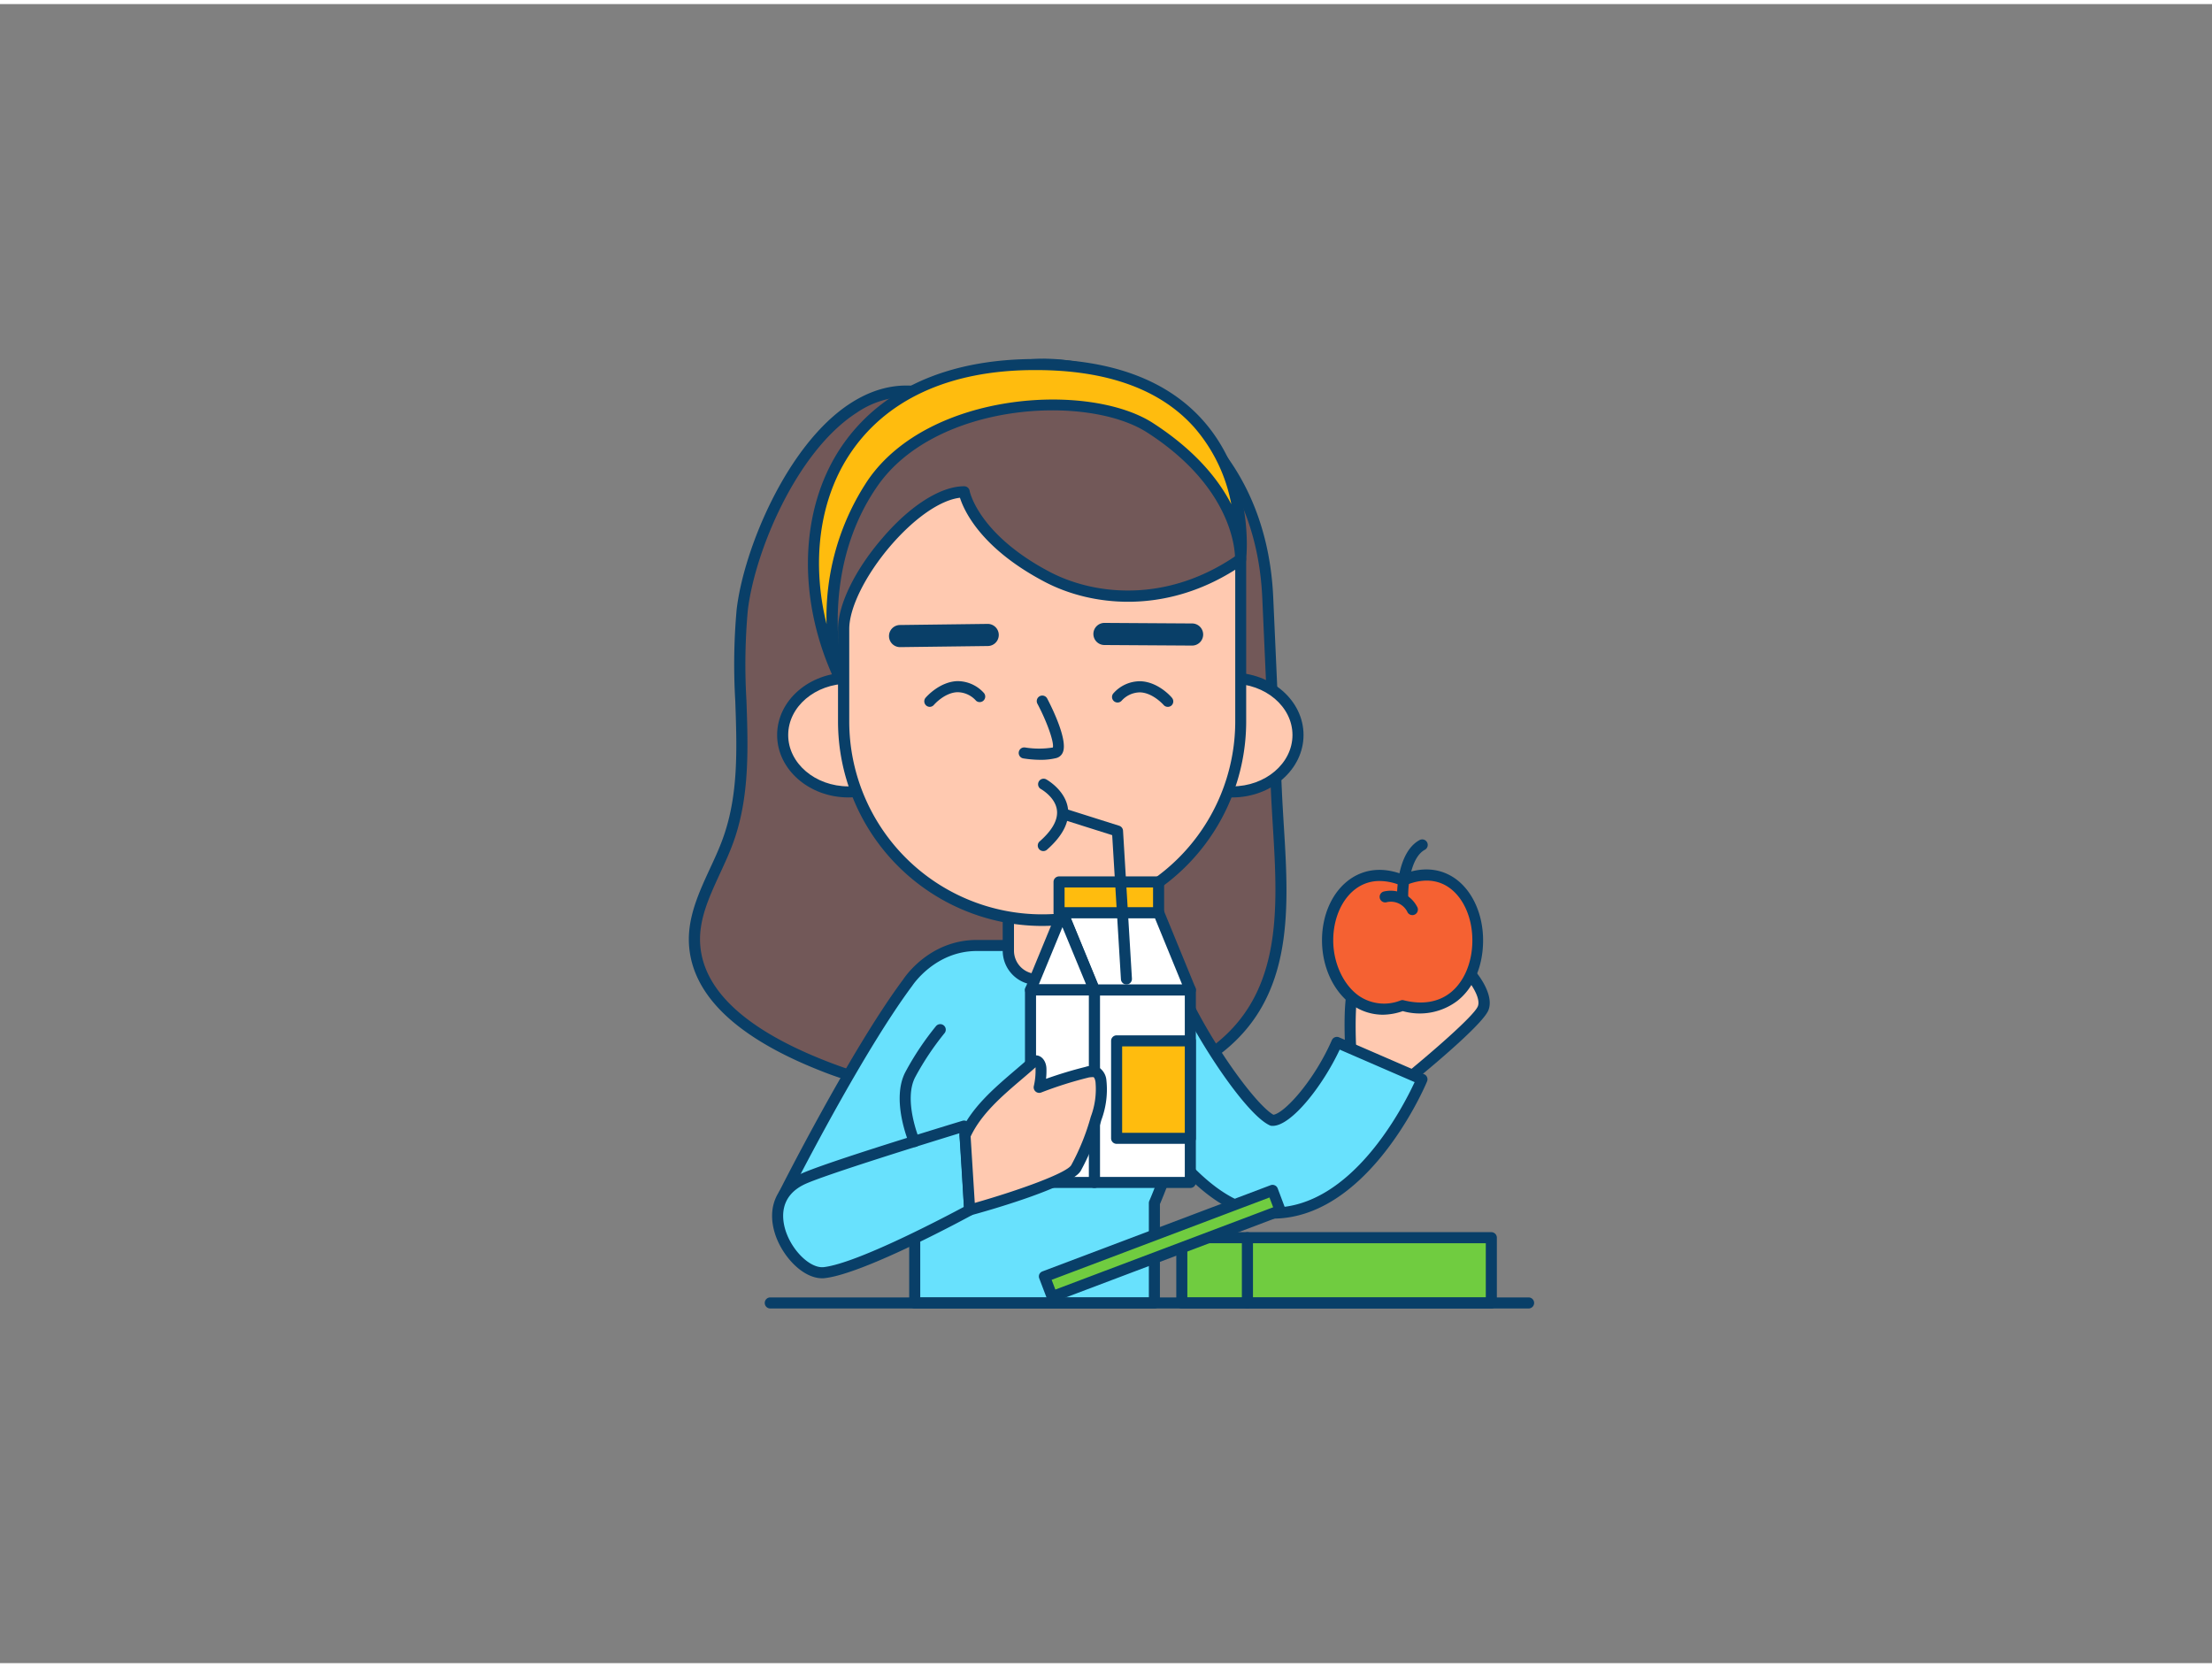 <svg xmlns="http://www.w3.org/2000/svg" viewBox="0 0 400 300" width="406" height="306" class="illustration styles_illustrationTablet__1DWOa"><rect x="0" y="0" width="400" height="300" fill="#808080" stroke="none"/><g id="_44_lunch_break_outline" data-name="#44_lunch_break_outline"><path d="M244.25,188.84s-.47-9.17.63-11.17,3.78-.88,4.09,3.9c0,0,11.64-10,13.85-8.9s6.45,6.16,5.35,8.9-14.79,13.76-14.79,13.76Z" fill="#ffc9b0"></path><path d="M253.38,196.33a1,1,0,0,1-.58-.19l-9.13-6.49a1,1,0,0,1-.42-.76c-.08-1.58-.43-9.56.75-11.71a2.52,2.52,0,0,1,2.76-1.41c1.13.25,2.39,1.41,3,3.87,9.48-7.95,12.56-8.37,13.55-7.87,2.4,1.2,7.21,6.75,5.84,10.17-1.15,2.84-12.78,12.3-15.1,14.17A1,1,0,0,1,253.38,196.33Zm-8.16-8,8.12,5.77c5.24-4.25,13.2-11.12,13.9-12.87.81-2-2.95-6.68-4.87-7.64-1.21-.19-7.63,4.37-12.75,8.77a1,1,0,0,1-1.65-.69c-.17-2.62-1.1-3.79-1.64-3.91-.25-.06-.45.19-.57.42C245.12,179.31,245.06,184.62,245.22,188.3Z" fill="#093f68"></path><path d="M187.08,65.18c9.11-.59,18.94,3.47,25.84,8.82,10.57,8.2,15.76,20.21,16.34,33.35l1.57,35.13c.77,17.27,4.18,36.82-12.55,47.88-8.66,5.72-19.35,7.45-29.72,7.82-12.85.46-25.95-1-38.05-5.55-9.76-3.65-24-10.5-24.89-22.5-.46-6.63,3.74-12.56,6-18.81,4.8-13.16,1-27.82,2.58-41.73,1.66-14.37,15.48-44.85,34.65-38.85a7.2,7.2,0,0,0,3,.63,6.21,6.21,0,0,0,2.88-1.62A22,22,0,0,1,187.08,65.18Z" fill="#725858"></path><path d="M184.14,199.26a96.7,96.7,0,0,1-34-5.7c-16.29-6.08-24.88-13.94-25.54-23.36-.34-4.94,1.75-9.47,3.77-13.85.82-1.76,1.66-3.58,2.31-5.37,2.88-7.89,2.59-16.21,2.28-25a110.92,110.92,0,0,1,.25-16.5c1.25-10.84,9.08-29.83,20.53-37.26,5-3.25,10.17-4.06,15.41-2.42l.58.19a3.17,3.17,0,0,0,4.1-.82l.24-.19A22.87,22.87,0,0,1,187,64.19h0c10.12-.66,20.33,4.22,26.51,9,10.31,8,16.09,19.79,16.73,34.09l1.57,35.13c.09,1.95.21,3.92.33,5.91,1,16.09,2,32.72-13.33,42.85-7.54,5-17.14,7.52-30.23,8C187.1,199.23,185.61,199.26,184.14,199.26ZM164,71a16.56,16.56,0,0,0-9.11,2.91C143.92,81,136.42,99.25,135.22,109.7a109.45,109.45,0,0,0-.24,16.2c.3,8.61.61,17.51-2.4,25.76-.68,1.88-1.54,3.73-2.37,5.53-2,4.34-3.9,8.44-3.59,12.87.6,8.56,8.75,15.84,24.24,21.63,11.08,4.14,23.76,6,37.67,5.49,12.7-.45,22-2.89,29.2-7.66,14.36-9.49,13.38-25.54,12.43-41.06-.12-2-.24-4-.33-5.94l-1.57-35.13c-.61-13.7-6.12-25-15.95-32.6-5.89-4.57-15.6-9.23-25.16-8.61h0a20.9,20.9,0,0,0-11.82,4.36l-.24.19A6.4,6.4,0,0,1,172,72.36a6.26,6.26,0,0,1-2.84-.49l-.54-.17A15.14,15.14,0,0,0,164,71Z" fill="#093f68"></path><path d="M230.16,218.62a19.19,19.19,0,0,1-3-.24c-11.79-1.95-22.8-21-27-29.11l14.9-7.69-7.45,3.84,7.44-3.85c4.85,9.36,11.92,18.91,15,20.28h.08c2.73,0,8.46-6.9,11.61-14.09l15.38,6.67C256,197,246.17,218.62,230.16,218.62Z" fill="#68e1fd"></path><path d="M230.16,219.62a19.56,19.56,0,0,1-3.14-.26c-12.24-2-23.46-21.4-27.71-29.63a1,1,0,0,1,.43-1.35l14.9-7.7a1,1,0,0,1,1.34.43c4.94,9.54,11.61,18.24,14.3,19.73,2.06-.33,7.39-6.24,10.56-13.49a1,1,0,0,1,1.31-.51l15.38,6.67a1,1,0,0,1,.52,1.32C257,197.37,246.84,219.62,230.16,219.62ZM201.55,189.7c4.42,8.39,14.85,25.88,25.79,27.69a18,18,0,0,0,2.82.23c14.18,0,23.45-17.94,25.65-22.68l-13.55-5.88c-3.14,6.69-8.78,13.79-12.11,13.79H230a.92.92,0,0,1-.37-.09c-3.56-1.58-10.48-11.35-15-19.84l-6.56,3.39h0Z" fill="#093f68"></path><path d="M211.07,177.67a15.42,15.42,0,0,0-13.55-7.44H176.64c-8.23,0-12.52,6.75-12.52,6.75-9.56,12.83-22.34,38.22-22.34,38.22l23.63,1.6v18.07h43.34V216.8S220.64,190.5,211.07,177.67Z" fill="#68e1fd"></path><path d="M208.75,235.87H165.41a1,1,0,0,1-1-1V217.73l-22.7-1.54a1,1,0,0,1-.82-1.44c.13-.26,12.92-25.62,22.43-38.37.15-.23,4.64-7.15,13.32-7.15h20.88a16.34,16.34,0,0,1,14.4,7.9c4.11,5.56,5,14,2.55,25.13A82.89,82.89,0,0,1,209.75,217v17.86A1,1,0,0,1,208.75,235.87Zm-42.34-2h41.34V216.8a1,1,0,0,1,.09-.41c.11-.26,11.53-25.92,2.43-38.13l-.09-.13a14.29,14.29,0,0,0-12.66-6.9H176.64c-7.56,0-11.63,6.22-11.67,6.28-8.19,11-18.83,31.38-21.61,36.79l22.12,1.5a1,1,0,0,1,.93,1Z" fill="#093f68"></path><path d="M182.32,164.09h12.25a0,0,0,0,1,0,0v7.08a5.21,5.21,0,0,1-5.21,5.21h-1.83a5.21,5.21,0,0,1-5.21-5.21v-7.08a0,0,0,0,1,0,0Z" fill="#ffc9b0"></path><path d="M189.36,177.37h-1.84a6.21,6.21,0,0,1-6.2-6.2v-7.08a1,1,0,0,1,1-1h12.25a1,1,0,0,1,1,1v7.08A6.21,6.21,0,0,1,189.36,177.37Zm-6-12.28v6.08a4.2,4.2,0,0,0,4.2,4.2h1.84a4.21,4.21,0,0,0,4.21-4.2v-6.08Z" fill="#093f68"></path><ellipse cx="153.43" cy="132.17" rx="11.9" ry="10.29" fill="#ffc9b0"></ellipse><path d="M153.43,143.46c-7.11,0-12.9-5.06-12.9-11.29s5.79-11.28,12.9-11.28,12.9,5.06,12.9,11.28S160.55,143.46,153.43,143.46Zm0-20.57c-6,0-10.9,4.16-10.9,9.28s4.89,9.29,10.9,9.29,10.9-4.17,10.9-9.29S159.44,122.89,153.43,122.89Z" fill="#093f68"></path><ellipse cx="222.82" cy="132.17" rx="11.9" ry="10.29" fill="#ffc9b0"></ellipse><path d="M222.82,143.46c-7.12,0-12.9-5.06-12.9-11.29s5.78-11.28,12.9-11.28,12.9,5.06,12.9,11.28S229.93,143.46,222.82,143.46Zm0-20.57c-6,0-10.9,4.16-10.9,9.28s4.89,9.29,10.9,9.29,10.9-4.17,10.9-9.29S228.83,122.89,222.82,122.89Z" fill="#093f68"></path><path d="M188.44,165.7h0a36,36,0,0,1-35.89-36V113c0-8.65,13.17-24.81,21.79-24.81,0,0,1.4,8.18,15,15.34,9.48,5,22.86,5.34,35-3.15V129.7A36,36,0,0,1,188.44,165.7Z" fill="#ffc9b0"></path><path d="M188.44,166.7a37,37,0,0,1-36.9-37V113c0-4.34,3-10.59,7.91-16.3,5.08-6,10.65-9.51,14.89-9.51a1,1,0,0,1,1,.83c0,.07,1.56,7.83,14.44,14.63,8.14,4.29,21.34,5.74,34-3.09a1,1,0,0,1,1.57.82V129.7A37,37,0,0,1,188.44,166.7ZM173.59,89.27C170,89.69,165.29,93,161,98c-4.51,5.28-7.43,11.17-7.43,15V129.7a34.9,34.9,0,1,0,69.8,0V102.28c-12.91,8.17-26.19,6.56-34.5,2.17C177.42,98.42,174.35,91.65,173.59,89.27Z" fill="#093f68"></path><path d="M188.27,136.66a20.58,20.58,0,0,1-3.23-.26,1,1,0,0,1-.81-1.16,1,1,0,0,1,1.16-.81,15.74,15.74,0,0,0,5,0c.24-.92-1-4.53-2.8-7.93a1,1,0,0,1,1.78-.92c.91,1.74,3.79,7.59,2.81,9.76a1.74,1.74,0,0,1-1.18,1A11.49,11.49,0,0,1,188.27,136.66Z" fill="#093f68"></path><path d="M162.76,116.28a2,2,0,0,1,0-4l15.85-.2a2,2,0,0,1,0,4l-15.85.2Z" fill="#093f68"></path><path d="M215.57,116h0l-15.85-.1a2,2,0,0,1,0-4h0l15.85.1a2,2,0,0,1,0,4Z" fill="#093f68"></path><path d="M168.14,127.08a1,1,0,0,1-.76-1.65c.1-.12,2.45-2.84,5.65-3a6.41,6.41,0,0,1,4.89,2.14,1,1,0,0,1-1.41,1.41,4.53,4.53,0,0,0-3.39-1.55c-2.32.08-4.2,2.25-4.22,2.27A1,1,0,0,1,168.14,127.08Z" fill="#093f68"></path><path d="M211.17,127.08a1,1,0,0,1-.76-.35s-1.92-2.19-4.23-2.27A4.51,4.51,0,0,0,202.8,126a1,1,0,0,1-1.42-1.41,6.41,6.41,0,0,1,4.89-2.14c3.21.13,5.56,2.85,5.66,3a1,1,0,0,1-.12,1.41A1,1,0,0,1,211.17,127.08Z" fill="#093f68"></path><path d="M174.33,202.89c.22.64,1,15.19,1,15.19s-19.12,10.44-26.23,11.3c-5.55.67-13.57-12.17-4.18-16.81C148.85,210.64,174.33,202.89,174.33,202.89Z" fill="#68e1fd"></path><path d="M148.68,230.41c-3.65,0-7.4-4.21-8.6-8.27-1.35-4.52.3-8.43,4.42-10.46,3.94-2,28.5-9.43,29.54-9.75a1,1,0,0,1,1.24.64c.21.64.7,8.76,1.06,15.45a1,1,0,0,1-.51.93c-.79.43-19.37,10.55-26.59,11.42A3.43,3.43,0,0,1,148.68,230.41Zm24.8-26.22c-5,1.54-24.77,7.64-28.1,9.28-4.4,2.17-4,6-3.39,8.1,1.13,3.8,4.54,7.12,7,6.82,6.18-.75,22.13-9.19,25.31-10.89C174.07,213.05,173.69,206.73,173.48,204.19Z" fill="#093f68"></path><path d="M165.33,206.67a1,1,0,0,1-.92-.61c-.13-.33-3.33-8-.66-13a52.21,52.21,0,0,1,5.51-8.25,1,1,0,0,1,1.41-.12,1,1,0,0,1,.12,1.41,50.79,50.79,0,0,0-5.27,7.9c-2.23,4.17.71,11.24.74,11.31a1,1,0,0,1-.54,1.31A.88.88,0,0,1,165.33,206.67Z" fill="#093f68"></path><rect x="197.9" y="178.27" width="17.35" height="34.8" transform="translate(413.15 391.35) rotate(-180)" fill="#fff"></rect><path d="M215.25,214.08H197.9a1,1,0,0,1-1-1V178.27a1,1,0,0,1,1-1h17.35a1,1,0,0,1,1,1v34.81A1,1,0,0,1,215.25,214.08Zm-16.35-2h15.35V179.27H198.9Z" fill="#093f68"></path><polygon points="192.16 164.3 209.51 164.3 215.25 178.27 197.9 178.27 192.16 164.3" fill="#fff"></polygon><path d="M215.25,179.27H197.9a1,1,0,0,1-.93-.62l-5.74-14a1,1,0,0,1,.1-.94,1,1,0,0,1,.83-.44h17.35a1,1,0,0,1,.93.62l5.74,14a1,1,0,0,1-.1.94A1,1,0,0,1,215.25,179.27Zm-16.68-2h15.19l-4.92-12H193.65Z" fill="#093f68"></path><polygon points="192.13 164.3 186.35 178.27 197.9 178.27 192.13 164.3" fill="#fff"></polygon><path d="M197.9,179.27H186.35a1,1,0,0,1-.83-.44,1,1,0,0,1-.09-.94l5.77-14a1,1,0,0,1,1.85,0l5.77,14a1,1,0,0,1-.09.94A1,1,0,0,1,197.9,179.27Zm-10.05-2h8.55l-4.28-10.35Z" fill="#093f68"></path><rect x="186.35" y="178.27" width="11.54" height="34.8" fill="#fff"></rect><path d="M197.9,214.08H186.35a1,1,0,0,1-1-1V178.27a1,1,0,0,1,1-1H197.9a1,1,0,0,1,1,1v34.81A1,1,0,0,1,197.9,214.08Zm-10.55-2h9.55V179.27h-9.55Z" fill="#093f68"></path><rect x="191.54" y="158.74" width="17.98" height="5.56" fill="#ffbc0e"></rect><path d="M209.51,165.3h-18a1,1,0,0,1-1-1v-5.56a1,1,0,0,1,1-1h18a1,1,0,0,1,1,1v5.56A1,1,0,0,1,209.51,165.3Zm-17-2h16v-3.56h-16Z" fill="#093f68"></path><path d="M203.7,177.28a1,1,0,0,1-1-.94l-1.58-26.06-8.64-2.73a1,1,0,0,1-.65-1.25,1,1,0,0,1,1.25-.66l9.3,2.94a1,1,0,0,1,.7.9l1.61,26.74a1,1,0,0,1-.93,1.06Z" fill="#093f68"></path><rect x="201.92" y="187.48" width="13.33" height="17.62" fill="#ffbc0e"></rect><path d="M215.25,206.1H201.92a1,1,0,0,1-1-1V187.48a1,1,0,0,1,1-1h13.33a1,1,0,0,1,1,1V205.1A1,1,0,0,1,215.25,206.1Zm-12.33-2h11.33V188.48H202.92Z" fill="#093f68"></path><path d="M174.51,204.59c2.42-5.38,7.69-9.18,12.05-13.08a1.22,1.22,0,0,1,.78-.41c.63,0,.88.82.89,1.45a13.31,13.31,0,0,1-.33,3.33,74.14,74.14,0,0,1,8.61-2.72,2.35,2.35,0,0,1,1.77,0,2.12,2.12,0,0,1,.81,1.53,14.84,14.84,0,0,1-.89,6.77,42.53,42.53,0,0,1-3.63,9c-1.67,2.72-19.22,7.59-19.22,7.59Z" fill="#ffc9b0"></path><path d="M175.35,219.08a1,1,0,0,1-.58-.19,1,1,0,0,1-.42-.75l-.84-13.49a1,1,0,0,1,.09-.47c2.07-4.61,6-8,9.88-11.32.82-.7,1.63-1.39,2.41-2.09a2.21,2.21,0,0,1,1.44-.67c1,0,1.87,1,1.9,2.42a13.78,13.78,0,0,1-.07,1.82c2.33-.83,4.72-1.56,7.11-2.15a3.29,3.29,0,0,1,2.53.15,3.08,3.08,0,0,1,1.27,2.23,15.73,15.73,0,0,1-.91,7.23,43.87,43.87,0,0,1-3.74,9.21c-1.78,2.91-16.81,7.2-19.81,8A.82.82,0,0,1,175.35,219.08Zm.17-14.3.75,12c8.1-2.31,16.57-5.39,17.44-6.82a41.3,41.3,0,0,0,3.54-8.76,14.16,14.16,0,0,0,.85-6.31c-.11-.63-.27-.8-.34-.84s-.76,0-1,.08a70.31,70.31,0,0,0-8.49,2.69,1,1,0,0,1-1-.18,1,1,0,0,1-.32-1,12.33,12.33,0,0,0,.31-3.09,1.23,1.23,0,0,0,0-.29c-.78.7-1.6,1.4-2.42,2.1C181.17,197.48,177.45,200.68,175.52,204.78Zm11.92-12.7Z" fill="#093f68"></path><path d="M188.66,153.16a1,1,0,0,1-.66-1.75c2.28-2,3.33-3.89,3.13-5.62-.27-2.4-2.92-3.86-2.94-3.87a1,1,0,0,1,.94-1.76c.15.07,3.59,2,4,5.39.28,2.42-1,4.89-3.8,7.36A1,1,0,0,1,188.66,153.16Z" fill="#093f68"></path><path d="M151.41,120.9s-4.56-18.46,6.45-34.31,39.15-17,50.12-10c17.15,11,16.36,23.79,16.36,23.79s4.17-35.36-37.26-35.23C149.71,65.3,140.37,96.08,151.41,120.9Z" fill="#ffbc0e"></path><path d="M151.41,121.9a1,1,0,0,1-.92-.6c-6.29-14.15-5.79-29.75,1.3-40.71,4.82-7.45,14.86-16.34,35.29-16.41h.24c13.48,0,23.64,3.73,30.19,11.07,9.43,10.58,7.89,24.69,7.82,25.28a1,1,0,0,1-2-.18c0-.12.49-12.35-15.9-22.89-10.94-7-38.26-5.42-48.76,9.7-10.61,15.28-6.35,33.32-6.3,33.5a1,1,0,0,1-.65,1.18A.91.91,0,0,1,151.41,121.9Zm35.91-55.72h-.24c-15.46,0-27.08,5.41-33.61,15.5-5.36,8.28-6.73,19.41-4,30.44A44.55,44.55,0,0,1,157,86c11.09-16,39.93-17.68,51.48-10.25,7.73,5,11.92,10.28,14.18,14.7a29.37,29.37,0,0,0-6.7-13.9C209.85,69.68,200.2,66.18,187.32,66.18Z" fill="#093f68"></path><path d="M267.19,169.3c0,7.49-4.84,14-13.57,11.81-8.06,2.84-13.56-4.32-13.56-11.81s5.4-14.2,13.56-10.85C261.93,154.89,267.19,161.8,267.19,169.3Z" fill="#f56132"></path><path d="M250.09,182.75a9.65,9.65,0,0,1-5.6-1.79c-3.35-2.38-5.43-6.85-5.43-11.66s2-9,5.24-11.18c1.88-1.26,5-2.38,9.31-.75,4.32-1.71,7.42-.64,9.29.59,3.26,2.15,5.29,6.5,5.29,11.34,0,4.67-1.73,8.7-4.73,11a11.27,11.27,0,0,1-9.79,1.8A11.32,11.32,0,0,1,250.09,182.75Zm-.64-24.18a7.08,7.08,0,0,0-4,1.21c-2.69,1.8-4.36,5.45-4.36,9.52s1.8,8,4.59,10a8.07,8.07,0,0,0,7.64.85.92.92,0,0,1,.57,0c3.29.82,6.18.34,8.36-1.36,2.49-1.95,4-5.49,4-9.48,0-4.18-1.68-7.88-4.39-9.67-2.17-1.43-4.86-1.51-7.78-.26a1,1,0,0,1-.78,0A10,10,0,0,0,249.45,158.57Z" fill="#093f68"></path><path d="M253.62,162.44a1,1,0,0,1-1-1c0-.33-.09-8,4.08-10.27a1,1,0,0,1,1.36.4,1,1,0,0,1-.41,1.36c-2.57,1.39-3.06,6.59-3,8.47a1,1,0,0,1-1,1Z" fill="#093f68"></path><path d="M255.4,164.74a1,1,0,0,1-.86-.49,3.33,3.33,0,0,0-3.77-1.85,1,1,0,0,1-.57-1.92,5.39,5.39,0,0,1,6.06,2.75,1,1,0,0,1-.35,1.37A1,1,0,0,1,255.4,164.74Z" fill="#093f68"></path><rect x="225.57" y="223.07" width="44.11" height="11.81" fill="#70cc40"></rect><path d="M269.68,235.87H225.57a1,1,0,0,1-1-1v-11.8a1,1,0,0,1,1-1h44.11a1,1,0,0,1,1,1v11.8A1,1,0,0,1,269.68,235.87Zm-43.11-2h42.11v-9.8H226.57Z" fill="#093f68"></path><rect x="213.71" y="223.07" width="11.87" height="11.81" transform="translate(439.28 457.94) rotate(180)" fill="#70cc40"></rect><path d="M225.57,235.87H213.71a1,1,0,0,1-1-1v-11.8a1,1,0,0,1,1-1h11.86a1,1,0,0,1,1,1v11.8A1,1,0,0,1,225.57,235.87Zm-10.86-2h9.86v-9.8h-9.86Z" fill="#093f68"></path><rect x="188.14" y="222.18" width="44.11" height="3.89" transform="translate(-65.64 88.75) rotate(-20.7)" fill="#70cc40"></rect><path d="M190.25,234.74a1,1,0,0,1-.93-.65l-1.38-3.63a1,1,0,0,1,0-.77,1,1,0,0,1,.56-.52l41.26-15.59a1,1,0,0,1,1.29.58l1.37,3.64a1,1,0,0,1,0,.76,1,1,0,0,1-.56.53l-41.26,15.59A1.13,1.13,0,0,1,190.25,234.74Zm-.08-4.05.67,1.76,39.39-14.88-.67-1.77Z" fill="#093f68"></path><path d="M276.42,235.87H139.29a1,1,0,1,1,0-2H276.42a1,1,0,0,1,0,2Z" fill="#093f68"></path></g></svg>